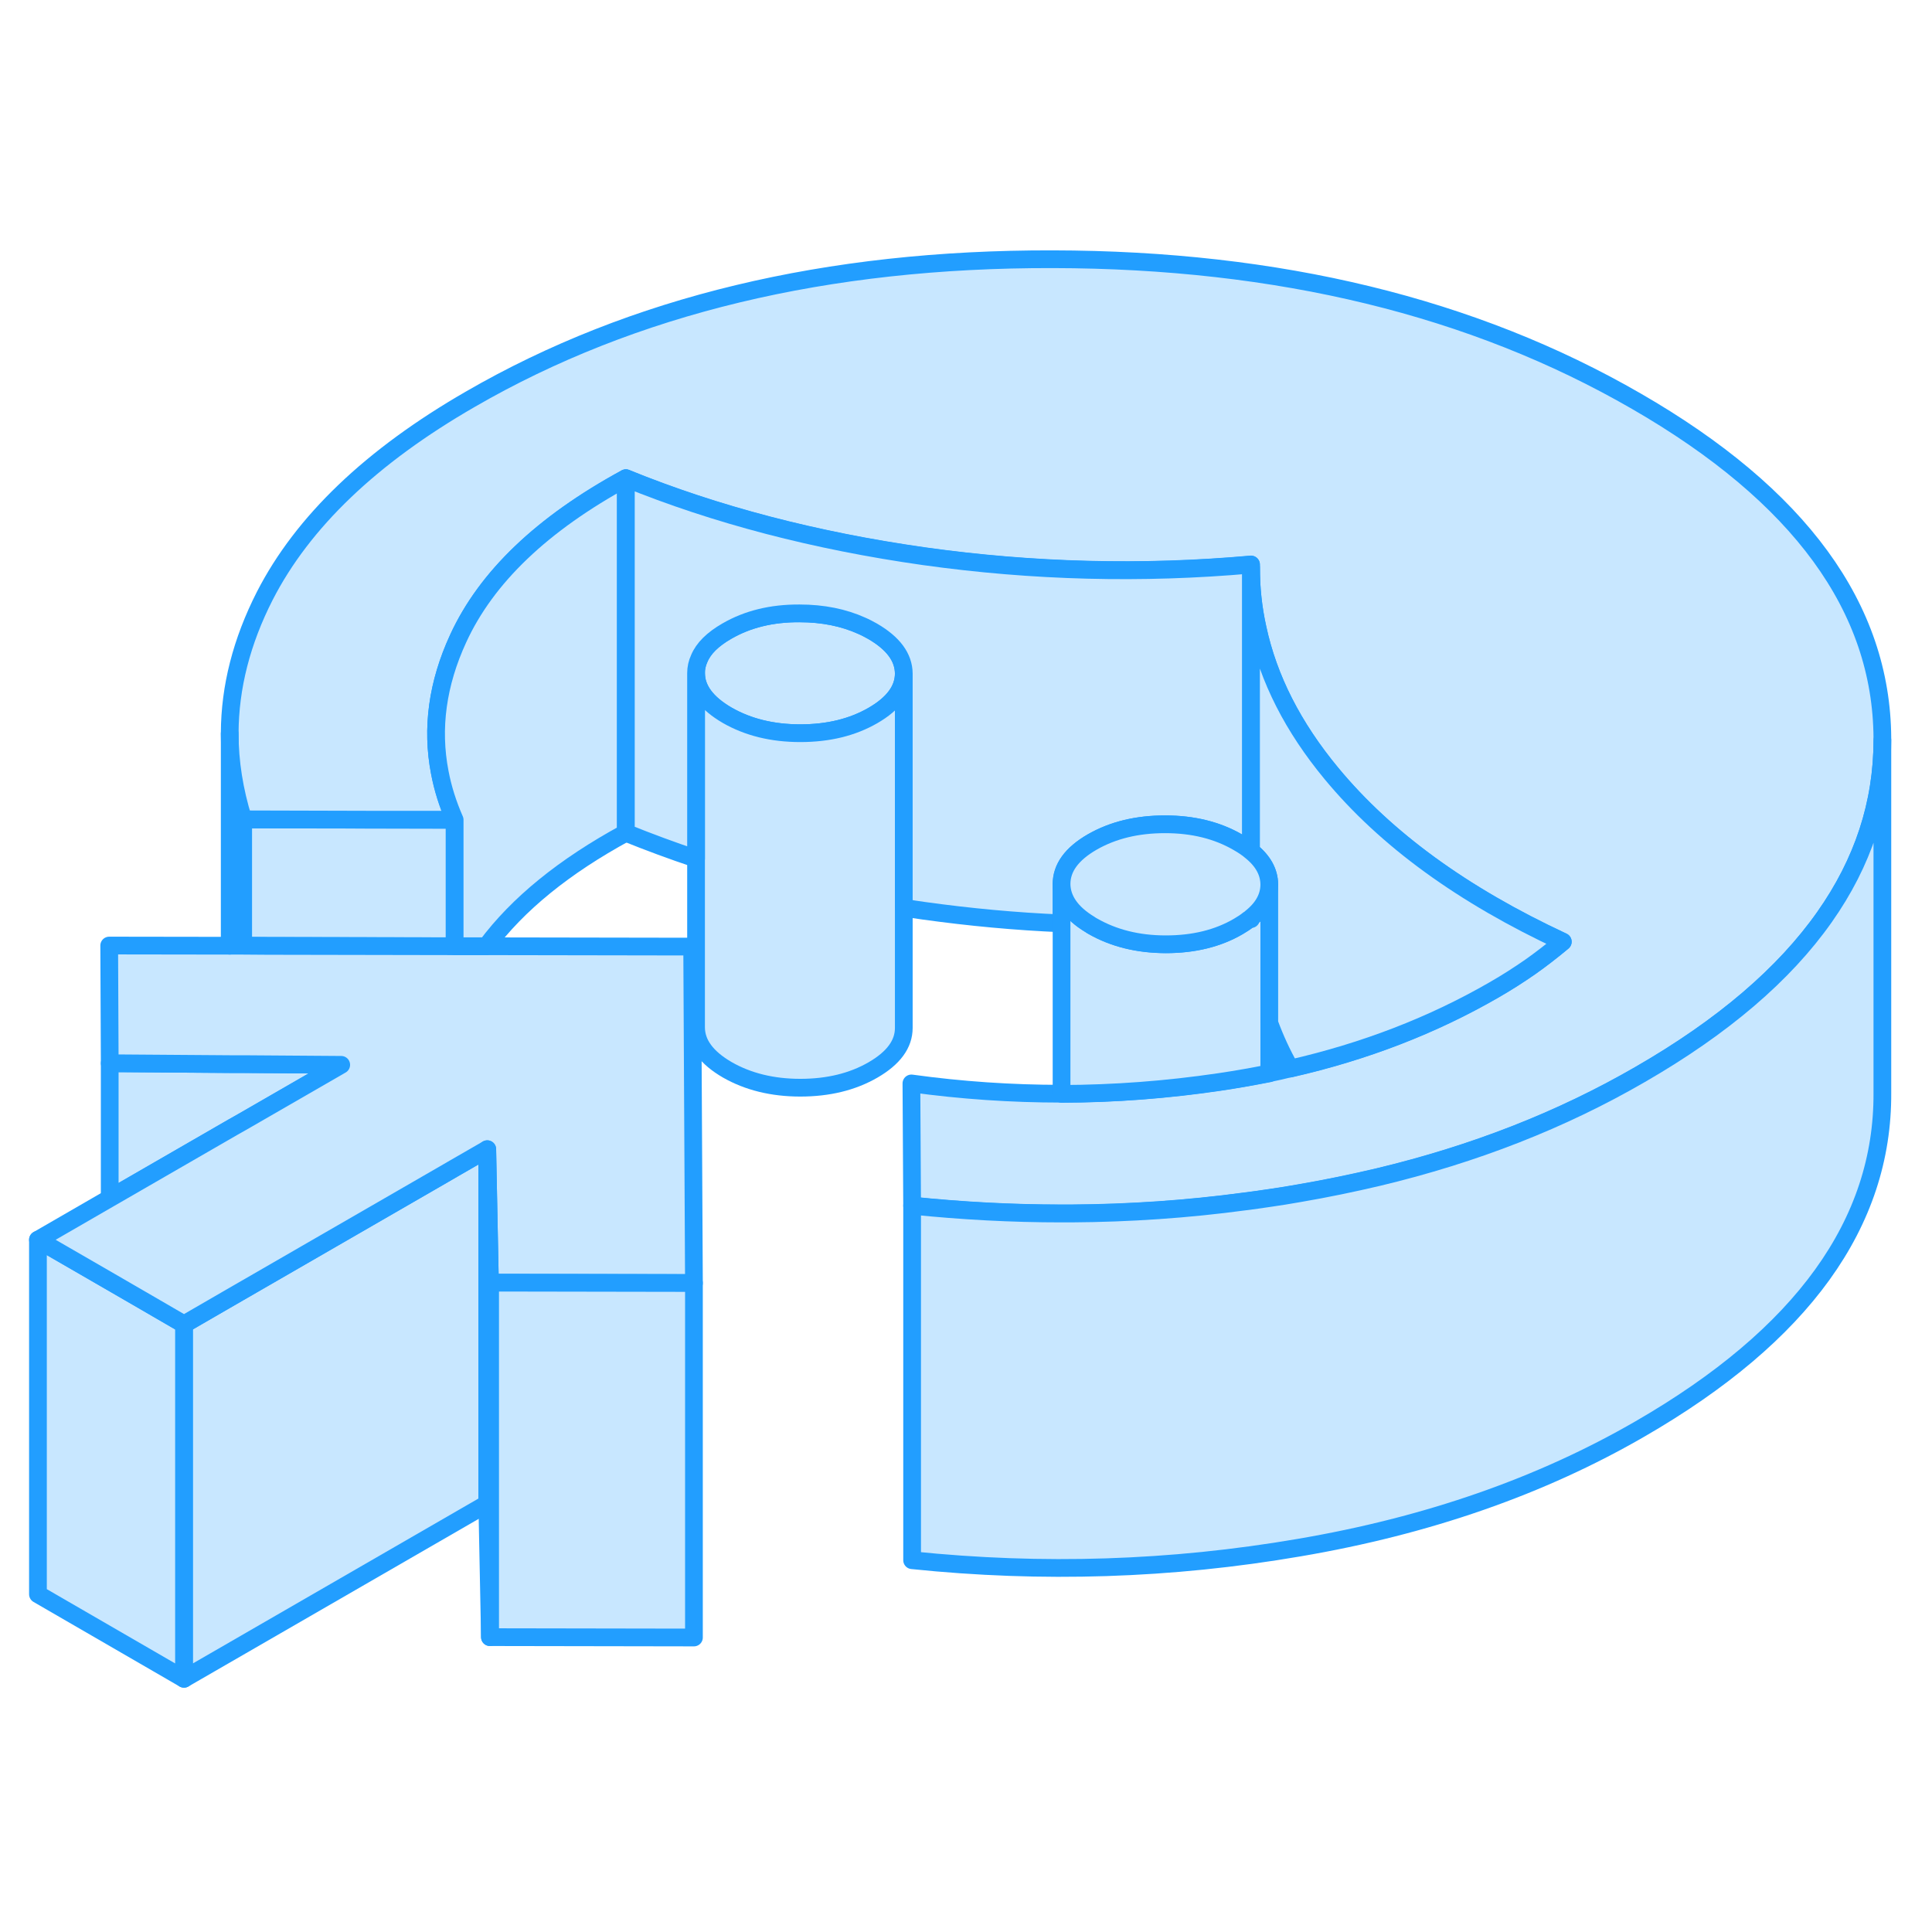 <svg width="48" height="48" viewBox="0 0 109 85" fill="#c8e7ff" xmlns="http://www.w3.org/2000/svg" stroke-width="1px" stroke-linecap="round" stroke-linejoin="round"><path d="M70.46 39.865C70.46 39.865 70.54 39.855 70.58 39.855V39.775C70.58 39.775 70.5 39.845 70.46 39.865Z" stroke="#229EFF" stroke-linejoin="round"/><path d="M19.25 48.075L13.72 51.265L13.12 51.605L6.19 55.605V47.985L12.96 48.035H13.72L19.25 48.075Z" stroke="#229EFF" stroke-linejoin="round"/><path d="M27.49 52.835V72.835L10.38 82.715V62.715L12.73 61.355L25.03 54.255L25.53 53.965L25.65 53.895L27.49 52.835Z" stroke="#229EFF" stroke-linejoin="round"/><path d="M25.65 34.255V41.385L15.08 41.365L13.72 41.355V34.235L21.11 34.245L25.65 34.255Z" stroke="#229EFF" stroke-linejoin="round"/><path d="M10.381 62.715V82.715L2.141 77.945V57.945L6.191 60.285L8.021 61.345L10.381 62.715Z" stroke="#229EFF" stroke-linejoin="round"/><path d="M39.151 60.386L27.641 60.366L27.491 52.836L25.651 53.896L25.531 53.966L25.031 54.256L12.731 61.356L10.381 62.716L8.021 61.346L6.191 60.286L2.141 57.946L6.191 55.606L13.121 51.606L13.721 51.266L19.251 48.076L13.721 48.036H12.961L6.191 47.986L6.161 41.346L12.961 41.356H13.721L15.081 41.366L25.651 41.386H27.441L39.051 41.406L39.151 60.386Z" stroke="#229EFF" stroke-linejoin="round"/><path d="M106.2 29.655V29.755C106.2 33.325 105.11 36.645 102.94 39.725C100.67 42.955 97.2 45.925 92.53 48.615C88.11 51.175 83.19 53.105 77.75 54.405C76.3 54.745 74.82 55.055 73.29 55.315C72.73 55.415 72.17 55.505 71.61 55.585C71.15 55.655 70.7 55.715 70.24 55.775C66.98 56.215 63.711 56.435 60.431 56.455C60.251 56.455 60.07 56.455 59.89 56.455C57.08 56.455 54.28 56.305 51.46 56.015L51.42 49.125C54.24 49.515 57.06 49.705 59.89 49.705C62.85 49.705 65.81 49.475 68.79 49.035C69.75 48.895 70.69 48.725 71.61 48.545C72.01 48.465 72.41 48.375 72.8 48.275C77.01 47.315 80.83 45.835 84.28 43.845C85.03 43.415 85.71 42.975 86.33 42.545C86.94 42.115 87.56 41.635 88.17 41.125C82.54 38.505 78.191 35.345 75.121 31.635C72.951 29.015 71.56 26.285 70.95 23.435C70.7 22.315 70.58 21.165 70.58 20.005V19.845C64.42 20.395 58.27 20.235 52.13 19.375C46 18.505 40.391 17.045 35.31 14.975C30.59 17.545 27.44 20.555 25.85 24.015C24.68 26.555 24.331 29.075 24.811 31.565C24.98 32.465 25.261 33.355 25.651 34.245H21.11L13.72 34.225C13.22 32.605 12.96 30.995 12.96 29.385V29.355C12.97 26.765 13.63 24.185 14.94 21.615C17.08 17.445 20.94 13.745 26.55 10.515C35.7 5.225 46.65 2.595 59.39 2.625C72.14 2.645 83.11 5.315 92.32 10.635C101.53 15.945 106.16 22.285 106.2 29.645V29.655Z" stroke="#229EFF" stroke-linejoin="round"/><path d="M50.99 25.996C50.99 26.906 50.41 27.696 49.251 28.366C48.09 29.036 46.721 29.366 45.151 29.366C43.581 29.366 42.2 29.026 41.031 28.356C39.861 27.676 39.281 26.886 39.27 25.976C39.27 25.686 39.331 25.416 39.45 25.156C39.691 24.576 40.211 24.066 41.011 23.606C42.17 22.936 43.531 22.596 45.111 22.606C46.431 22.606 47.6 22.846 48.62 23.306C48.831 23.396 49.031 23.506 49.23 23.616C50.401 24.296 50.98 25.086 50.99 25.996Z" stroke="#229EFF" stroke-linejoin="round"/><path d="M39.151 60.385V80.385L27.641 80.365V60.365L39.151 60.385Z" stroke="#229EFF" stroke-linejoin="round"/><path d="M12.96 41.355V29.395" stroke="#229EFF" stroke-linejoin="round"/><path d="M50.99 25.996V45.996C50.99 46.906 50.41 47.696 49.251 48.366C48.09 49.036 46.721 49.366 45.151 49.366C43.581 49.366 42.2 49.026 41.031 48.356C39.861 47.676 39.281 46.886 39.27 45.976V25.976C39.27 26.886 39.861 27.676 41.031 28.356C42.2 29.026 43.571 29.366 45.151 29.366C46.73 29.366 48.09 29.036 49.251 28.366C50.41 27.696 50.99 26.906 50.99 25.996Z" stroke="#229EFF" stroke-linejoin="round"/><path d="M35.31 14.985V34.985C31.831 36.875 29.21 39.005 27.441 41.385H25.651V34.255C25.261 33.365 24.98 32.475 24.811 31.575C24.331 29.085 24.68 26.565 25.851 24.025C27.441 20.565 30.59 17.555 35.31 14.985Z" stroke="#229EFF" stroke-linejoin="round"/><path d="M70.581 19.855V36.025C70.371 35.845 70.13 35.685 69.85 35.525C68.68 34.845 67.311 34.505 65.731 34.505C64.15 34.505 62.791 34.835 61.62 35.505C60.461 36.175 59.891 36.965 59.891 37.875V40.095C57.3 39.985 54.721 39.745 52.13 39.385C51.751 39.335 51.37 39.275 50.99 39.205V25.995C50.98 25.085 50.401 24.295 49.23 23.615C49.031 23.505 48.831 23.395 48.62 23.305C47.6 22.845 46.431 22.605 45.111 22.605C43.531 22.595 42.17 22.935 41.011 23.605C40.211 24.065 39.691 24.575 39.45 25.155C39.331 25.415 39.27 25.685 39.27 25.975V36.445C37.92 35.995 36.6 35.505 35.31 34.985V14.985C40.391 17.055 46.001 18.515 52.13 19.385C58.27 20.245 64.421 20.405 70.581 19.855Z" stroke="#229EFF" stroke-linejoin="round"/><path d="M71.611 37.895V48.555C70.691 48.735 69.751 48.905 68.791 49.045C65.811 49.485 62.851 49.705 59.891 49.715V37.875C59.901 38.745 60.431 39.515 61.491 40.155C61.541 40.195 61.601 40.225 61.651 40.255C62.821 40.925 64.191 41.265 65.771 41.275C67.341 41.275 68.711 40.945 69.871 40.265C70.091 40.135 70.281 40.015 70.461 39.865C70.501 39.865 70.541 39.855 70.581 39.855V39.775C71.271 39.225 71.611 38.595 71.611 37.895Z" stroke="#229EFF" stroke-linejoin="round"/><path d="M88.171 41.136C87.561 41.646 86.941 42.126 86.331 42.556C85.711 42.986 85.031 43.426 84.281 43.856C80.831 45.846 77.011 47.326 72.801 48.286C72.321 47.446 71.931 46.586 71.611 45.716V37.896C71.601 37.196 71.261 36.576 70.581 36.026V20.016C70.581 21.176 70.701 22.326 70.951 23.446C71.561 26.296 72.951 29.026 75.121 31.646C78.191 35.356 82.541 38.516 88.171 41.136Z" stroke="#229EFF" stroke-linejoin="round"/><path d="M71.611 37.895C71.611 38.595 71.271 39.225 70.581 39.775C70.541 39.815 70.501 39.845 70.461 39.865C70.281 40.015 70.091 40.135 69.871 40.265C68.711 40.945 67.341 41.275 65.771 41.275C64.191 41.275 62.821 40.925 61.651 40.255C61.601 40.225 61.541 40.195 61.491 40.155C60.431 39.515 59.901 38.745 59.891 37.875C59.891 36.965 60.461 36.175 61.621 35.505C62.791 34.835 64.151 34.505 65.731 34.505C67.311 34.505 68.681 34.845 69.851 35.525C70.131 35.685 70.371 35.845 70.581 36.025C71.261 36.575 71.601 37.195 71.611 37.895Z" stroke="#229EFF" stroke-linejoin="round"/><path d="M106.2 29.755V49.655C106.24 57.015 101.68 63.335 92.53 68.615C86.93 71.855 80.52 74.085 73.29 75.315C66.07 76.555 58.79 76.785 51.46 76.025V56.025C54.28 56.315 57.08 56.465 59.89 56.465C60.07 56.465 60.251 56.465 60.431 56.465C63.711 56.445 66.98 56.225 70.24 55.785C70.7 55.725 71.15 55.665 71.61 55.595C72.17 55.515 72.73 55.425 73.29 55.325C74.82 55.065 76.3 54.755 77.75 54.415C83.19 53.115 88.11 51.185 92.53 48.625C97.2 45.935 100.67 42.965 102.94 39.735C105.11 36.655 106.2 33.335 106.2 29.765V29.755Z" stroke="#229EFF" stroke-linejoin="round"/><path d="M27.641 60.365V80.365L27.491 72.835V52.835L27.641 60.365Z" stroke="#229EFF" stroke-linejoin="round"/></svg>